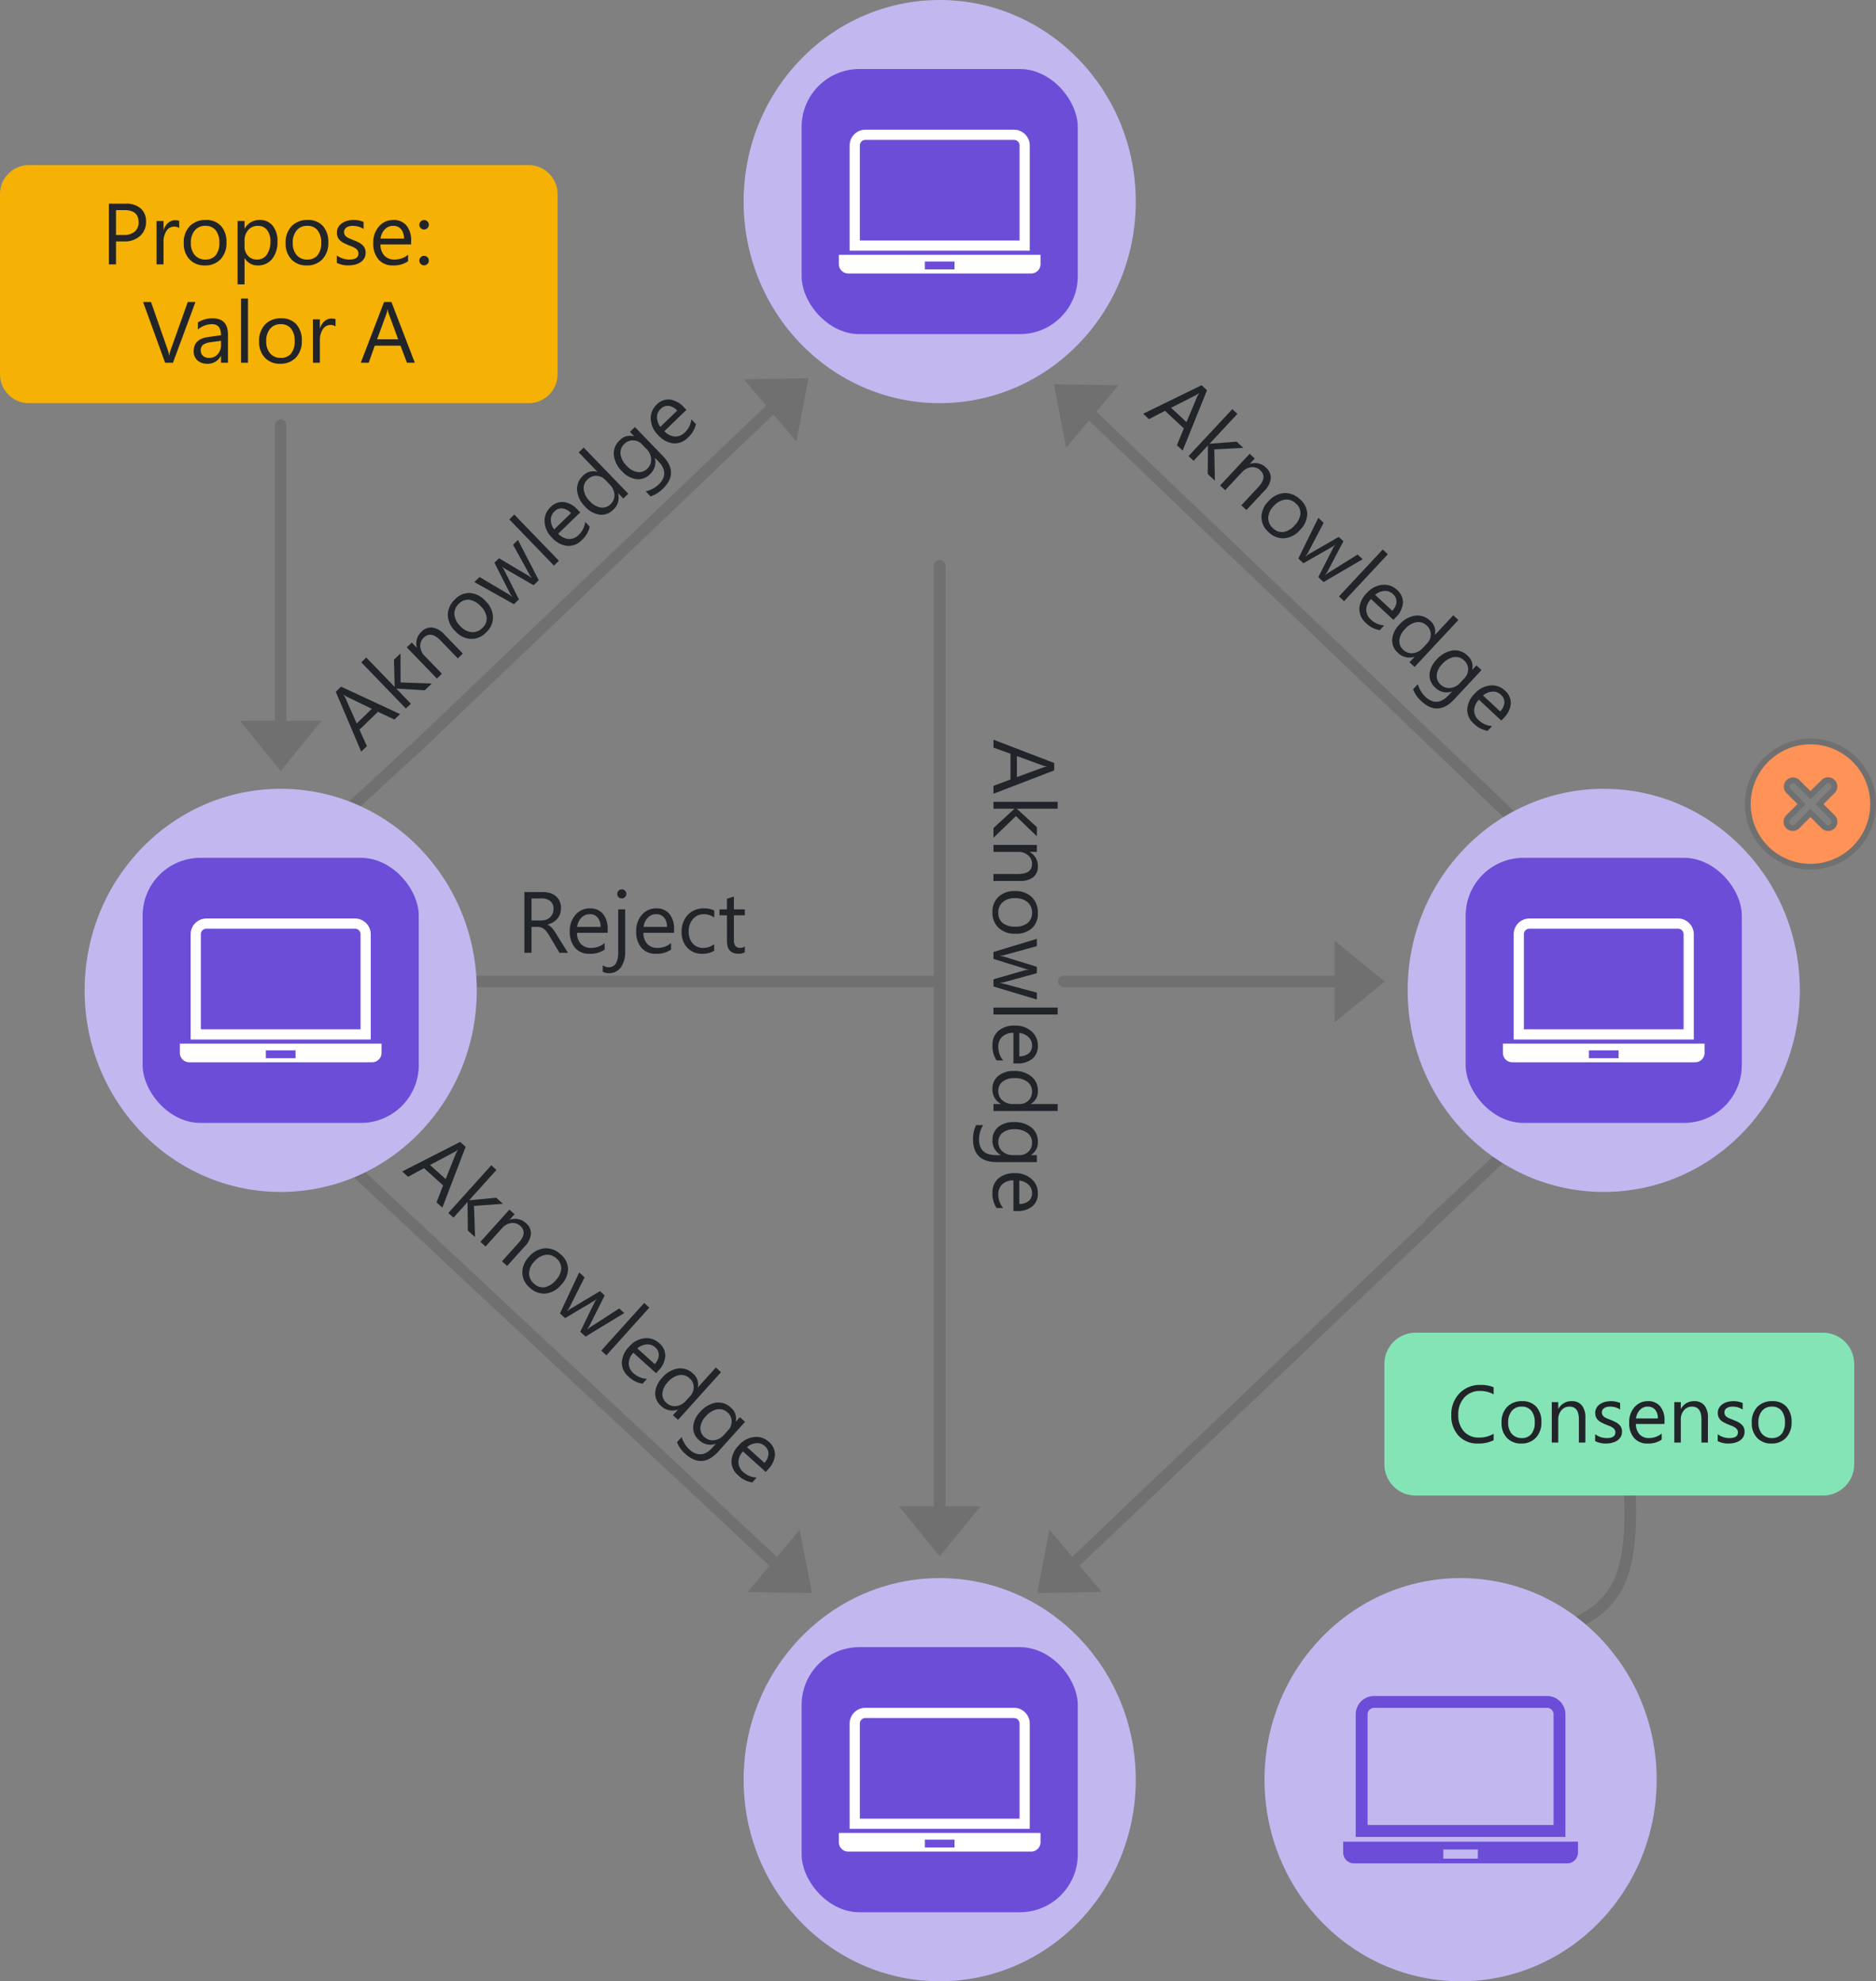 <svg xmlns="http://www.w3.org/2000/svg" width="324.344" height="342.554" viewBox="0 0 324.344 342.554">
  <rect x="0" y="0" width="324.344" height="342.554" fill="#808080" stroke="none"/>
  <g id="Grupo_1238884" data-name="Grupo 1238884" transform="translate(-638 -2023)">
    <path id="Trazado_1240157" data-name="Trazado 1240157" d="M33.9,0C52.619,0,67.8,15.6,67.8,34.853S52.619,69.705,33.9,69.705,0,54.1,0,34.853,15.177,0,33.9,0Z" transform="translate(766.566 2295.849)" fill="#c3b7ef"/>
    <g id="Grupo_1236960" data-name="Grupo 1236960" transform="translate(776.592 2307.785)">
      <rect id="Rectángulo_422427" data-name="Rectángulo 422427" width="47.743" height="45.834" rx="10" transform="translate(0 0)" fill="#6c4dd8"/>
      <g id="Layer_x0020_1" transform="translate(6.438 10.488)">
        <g id="_294706288" transform="translate(0 0)">
          <path id="_294706360" d="M5.041,6.223H30.734a2.731,2.731,0,0,1,2.723,2.723v18.2H2.318V8.946A2.731,2.731,0,0,1,5.041,6.223Zm-.96,19.164H31.694V8.946a.967.967,0,0,0-.96-.96H5.041a.967.967,0,0,0-.96.96Z" transform="translate(-0.453 -6.223)" fill="#fff" fill-rule="evenodd"/>
          <path id="_294706768" d="M0,33.117H34.868V34.73a1.617,1.617,0,0,1-1.613,1.613H1.613A1.617,1.617,0,0,1,0,34.73V33.117Zm14.867,2.52H20v-1.36H14.867Z" transform="translate(0 -11.484)" fill="#fff" fill-rule="evenodd"/>
        </g>
      </g>
    </g>
    <path id="Trazado_1240158" data-name="Trazado 1240158" d="M33.9,0C52.619,0,67.8,15.6,67.8,34.853S52.619,69.705,33.9,69.705,0,54.1,0,34.853,15.177,0,33.9,0Z" transform="translate(766.566 2023)" fill="#c3b7ef"/>
    <g id="Grupo_1236961" data-name="Grupo 1236961" transform="translate(776.592 2034.936)">
      <rect id="Rectángulo_422427-2" data-name="Rectángulo 422427" width="47.743" height="45.834" rx="10" transform="translate(0 0)" fill="#6c4dd8"/>
      <g id="Layer_x0020_1-2" data-name="Layer_x0020_1" transform="translate(6.438 10.488)">
        <g id="_294706288-2" data-name="_294706288" transform="translate(0 0)">
          <path id="_294706360-2" data-name="_294706360" d="M5.041,6.223H30.734a2.731,2.731,0,0,1,2.723,2.723v18.2H2.318V8.946A2.731,2.731,0,0,1,5.041,6.223Zm-.96,19.164H31.694V8.946a.967.967,0,0,0-.96-.96H5.041a.967.967,0,0,0-.96.96Z" transform="translate(-0.453 -6.223)" fill="#fff" fill-rule="evenodd"/>
          <path id="_294706768-2" data-name="_294706768" d="M0,33.117H34.868V34.73a1.617,1.617,0,0,1-1.613,1.613H1.613A1.617,1.617,0,0,1,0,34.73V33.117Zm14.867,2.52H20v-1.36H14.867Z" transform="translate(0 -11.484)" fill="#fff" fill-rule="evenodd"/>
        </g>
      </g>
    </g>
    <path id="cancelar" d="M12.831,2A10.831,10.831,0,1,0,23.662,12.831,10.831,10.831,0,0,0,12.831,2Zm3.834,13.127a1.092,1.092,0,0,1,0,1.538,1.129,1.129,0,0,1-.769.314,1.109,1.109,0,0,1-.769-.314l-2.3-2.3-2.3,2.3a1.109,1.109,0,0,1-.769.314A1.129,1.129,0,0,1,9,16.665a1.092,1.092,0,0,1,0-1.538l2.3-2.3L9,10.535A1.088,1.088,0,0,1,10.535,9l2.3,2.3,2.3-2.3a1.088,1.088,0,0,1,1.538,1.538l-2.3,2.3Z" transform="translate(938.182 2149.192)" fill="#ff9256" stroke="#707070" stroke-width="1"/>
    <path id="Trazado_1240159" data-name="Trazado 1240159" d="M5,0H91.4a5,5,0,0,1,5,5V36.157a5,5,0,0,1-5,5H5a5,5,0,0,1-5-5V5A5,5,0,0,1,5,0Z" transform="translate(638 2051.548)" fill="#f5b104"/>
    <path id="Trazado_1240160" data-name="Trazado 1240160" d="M-28.19-3.97V0h-1.23V-10.5h2.886a3.809,3.809,0,0,1,2.611.82A2.929,2.929,0,0,1-23-7.368a3.183,3.183,0,0,1-1.029,2.446,3.932,3.932,0,0,1-2.78.952Zm0-5.42v4.307H-26.9a2.882,2.882,0,0,0,1.945-.582,2.061,2.061,0,0,0,.67-1.644q0-2.08-2.461-2.08Zm10.922,3.105a1.469,1.469,0,0,0-.908-.242,1.533,1.533,0,0,0-1.285.725,3.352,3.352,0,0,0-.516,1.978V0h-1.2V-7.5h1.2v1.545h.029a2.619,2.619,0,0,1,.784-1.234,1.787,1.787,0,0,1,1.179-.443,1.961,1.961,0,0,1,.718.1Zm4.44,6.46A3.479,3.479,0,0,1-15.483-.875a3.893,3.893,0,0,1-.992-2.787,4.056,4.056,0,0,1,1.033-2.952,3.713,3.713,0,0,1,2.791-1.062,3.364,3.364,0,0,1,2.618,1.033,4.1,4.1,0,0,1,.941,2.864A4.029,4.029,0,0,1-10.107-.9,3.554,3.554,0,0,1-12.828.176Zm.088-6.841a2.285,2.285,0,0,0-1.831.787,3.234,3.234,0,0,0-.674,2.172,3.058,3.058,0,0,0,.681,2.1,2.315,2.315,0,0,0,1.824.769,2.2,2.2,0,0,0,1.791-.754,3.274,3.274,0,0,0,.626-2.146A3.33,3.33,0,0,0-10.949-5.9,2.186,2.186,0,0,0-12.74-6.665Zm6.8,5.581h-.029V3.45h-1.2V-7.5h1.2v1.318h.029A2.84,2.84,0,0,1-3.349-7.676,2.747,2.747,0,0,1-1.085-6.669a4.171,4.171,0,0,1,.813,2.7A4.649,4.649,0,0,1-1.188-.956,3.048,3.048,0,0,1-3.693.176,2.509,2.509,0,0,1-5.941-1.084Zm-.029-3.025v1.047a2.23,2.23,0,0,0,.6,1.578,2.006,2.006,0,0,0,1.534.648,2.011,2.011,0,0,0,1.71-.835A3.831,3.831,0,0,0-1.5-3.992a3.024,3.024,0,0,0-.579-1.963,1.915,1.915,0,0,0-1.567-.71,2.128,2.128,0,0,0-1.685.729A2.676,2.676,0,0,0-5.971-4.109ZM4.783.176A3.479,3.479,0,0,1,2.128-.875a3.893,3.893,0,0,1-.992-2.787A4.056,4.056,0,0,1,2.168-6.614,3.713,3.713,0,0,1,4.958-7.676,3.364,3.364,0,0,1,7.577-6.643a4.1,4.1,0,0,1,.941,2.864A4.029,4.029,0,0,1,7.5-.9,3.554,3.554,0,0,1,4.783.176Zm.088-6.841a2.285,2.285,0,0,0-1.831.787,3.234,3.234,0,0,0-.674,2.172,3.058,3.058,0,0,0,.681,2.1,2.315,2.315,0,0,0,1.824.769,2.2,2.2,0,0,0,1.791-.754,3.274,3.274,0,0,0,.626-2.146A3.33,3.33,0,0,0,6.661-5.9,2.186,2.186,0,0,0,4.871-6.665ZM9.984-.271V-1.56a3.555,3.555,0,0,0,2.161.725q1.582,0,1.582-1.055a.915.915,0,0,0-.135-.509,1.35,1.35,0,0,0-.366-.37,2.819,2.819,0,0,0-.542-.289q-.311-.128-.67-.267a8.631,8.631,0,0,1-.875-.4,2.644,2.644,0,0,1-.63-.454,1.69,1.69,0,0,1-.381-.575A2.034,2.034,0,0,1,10-5.508a1.792,1.792,0,0,1,.242-.934,2.143,2.143,0,0,1,.645-.681,3.006,3.006,0,0,1,.919-.414,4.077,4.077,0,0,1,1.066-.139,4.3,4.3,0,0,1,1.743.337v1.216a3.4,3.4,0,0,0-1.9-.542,2.226,2.226,0,0,0-.608.077,1.488,1.488,0,0,0-.465.216,1,1,0,0,0-.3.333.878.878,0,0,0-.106.428,1.028,1.028,0,0,0,.106.491,1.08,1.08,0,0,0,.311.352,2.379,2.379,0,0,0,.5.278q.293.125.667.271a9.276,9.276,0,0,1,.894.392,3.065,3.065,0,0,1,.674.454,1.774,1.774,0,0,1,.428.582,1.878,1.878,0,0,1,.15.784,1.848,1.848,0,0,1-.245.967,2.1,2.1,0,0,1-.656.681,3,3,0,0,1-.945.4,4.665,4.665,0,0,1-1.121.132A4.255,4.255,0,0,1,9.984-.271ZM22.833-3.45h-5.3a2.805,2.805,0,0,0,.674,1.934,2.323,2.323,0,0,0,1.772.681,3.685,3.685,0,0,0,2.329-.835V-.542A4.353,4.353,0,0,1,19.7.176,3.17,3.17,0,0,1,17.2-.846a4.182,4.182,0,0,1-.908-2.875,4.1,4.1,0,0,1,.992-2.853,3.182,3.182,0,0,1,2.465-1.1,2.82,2.82,0,0,1,2.278.952,3.97,3.97,0,0,1,.806,2.644ZM21.6-4.468a2.444,2.444,0,0,0-.5-1.619,1.709,1.709,0,0,0-1.373-.579,1.94,1.94,0,0,0-1.443.608,2.759,2.759,0,0,0-.732,1.589Zm3.466-1.567a.777.777,0,0,1-.575-.242.8.8,0,0,1-.238-.579.771.771,0,0,1,.238-.571.79.79,0,0,1,.575-.234.811.811,0,0,1,.586.234.766.766,0,0,1,.242.571.789.789,0,0,1-.242.579A.8.8,0,0,1,25.068-6.035Zm0,6.2a.777.777,0,0,1-.575-.242.8.8,0,0,1-.238-.579.808.808,0,0,1,.238-.582.772.772,0,0,1,.575-.245.792.792,0,0,1,.586.245.8.8,0,0,1,.242.582.789.789,0,0,1-.242.579A.8.8,0,0,1,25.068.161ZM-14.455,6.5-18.344,17H-19.7L-23.508,6.5h1.37l2.908,8.328a4.945,4.945,0,0,1,.212.93h.029a4.562,4.562,0,0,1,.242-.945L-15.781,6.5ZM-8.836,17h-1.2V15.828h-.029a2.515,2.515,0,0,1-2.307,1.348,2.466,2.466,0,0,1-1.754-.593,2.055,2.055,0,0,1-.634-1.575q0-2.1,2.476-2.446l2.249-.315q0-1.912-1.545-1.912a3.692,3.692,0,0,0-2.446.923v-1.23a4.648,4.648,0,0,1,2.549-.7q2.644,0,2.644,2.8Zm-1.2-3.794-1.809.249a2.937,2.937,0,0,0-1.26.414,1.193,1.193,0,0,0-.425,1.051,1.145,1.145,0,0,0,.392.9,1.514,1.514,0,0,0,1.044.348,1.928,1.928,0,0,0,1.476-.626,2.237,2.237,0,0,0,.582-1.586ZM-5.37,17h-1.2V5.9h1.2ZM.2,17.176a3.479,3.479,0,0,1-2.655-1.051,3.893,3.893,0,0,1-.992-2.787,4.056,4.056,0,0,1,1.033-2.952A3.713,3.713,0,0,1,.374,9.324a3.364,3.364,0,0,1,2.618,1.033,4.1,4.1,0,0,1,.941,2.864A4.029,4.029,0,0,1,2.919,16.1,3.554,3.554,0,0,1,.2,17.176Zm.088-6.841a2.285,2.285,0,0,0-1.831.787,3.234,3.234,0,0,0-.674,2.172,3.058,3.058,0,0,0,.681,2.1,2.315,2.315,0,0,0,1.824.769,2.2,2.2,0,0,0,1.791-.754A3.274,3.274,0,0,0,2.7,13.265,3.33,3.33,0,0,0,2.076,11.1,2.186,2.186,0,0,0,.286,10.335Zm9.479.381a1.469,1.469,0,0,0-.908-.242,1.533,1.533,0,0,0-1.285.725,3.352,3.352,0,0,0-.516,1.978V17h-1.2V9.5h1.2v1.545h.029a2.619,2.619,0,0,1,.784-1.234,1.787,1.787,0,0,1,1.179-.443,1.961,1.961,0,0,1,.718.1ZM23.471,17H22.109L21,14.056H16.543L15.5,17h-1.37L18.154,6.5h1.274Zm-2.878-4.05L18.945,8.475a4.285,4.285,0,0,1-.161-.7h-.029a3.923,3.923,0,0,1-.168.7L16.953,12.95Z" transform="translate(686.246 2068.714)" fill="#212429"/>
    <g id="Grupo_1226535" data-name="Grupo 1226535" transform="translate(697.779 2163.436) rotate(-65)">
      <path id="Trazado_1231820" data-name="Trazado 1231820" d="M0,0,16.36,6.729,95.787,37.76" fill="none" stroke="#707070" stroke-linecap="round" stroke-width="2"/>
      <path id="Polígono_1" data-name="Polígono 1" d="M7.04,0l7.04,8.665H0Z" transform="translate(104.796 34.423) rotate(115)" fill="#707070"/>
    </g>
    <g id="Grupo_1236964" data-name="Grupo 1236964" transform="translate(857.614 2184.728) rotate(-115)">
      <path id="Trazado_1231820-2" data-name="Trazado 1231820" d="M0,37.422,96.139,0" transform="translate(0 9.423)" fill="none" stroke="#707070" stroke-linecap="round" stroke-width="2"/>
      <path id="Polígono_1-2" data-name="Polígono 1" d="M7.04,0l7.04,8.665H0Z" transform="translate(99.198 0) rotate(65)" fill="#707070"/>
    </g>
    <g id="Grupo_1236965" data-name="Grupo 1236965" transform="translate(899.018 2221.602) rotate(115)">
      <path id="Trazado_1231820-3" data-name="Trazado 1231820" d="M17.43,7,0,0,98.118,38.524" transform="translate(0 0)" fill="none" stroke="#707070" stroke-linecap="round" stroke-width="2"/>
      <path id="Polígono_1-3" data-name="Polígono 1" d="M7.04,0l7.04,8.665H0Z" transform="translate(107.127 35.187) rotate(115)" fill="#707070"/>
    </g>
    <g id="Grupo_1236966" data-name="Grupo 1236966" transform="translate(741.79 2204.881) rotate(65)">
      <path id="Trazado_1231820-4" data-name="Trazado 1231820" d="M0,37.938,94.224,0" transform="translate(0 9.423)" fill="none" stroke="#707070" stroke-linecap="round" stroke-width="2"/>
      <path id="Polígono_1-4" data-name="Polígono 1" d="M7.04,0l7.04,8.665H0Z" transform="translate(97.282 0) rotate(65)" fill="#707070"/>
    </g>
    <g id="Grupo_1236967" data-name="Grupo 1236967" transform="translate(821.925 2185.667)">
      <path id="Polígono_1-5" data-name="Polígono 1" d="M7.04,0l7.04,8.665H0Z" transform="translate(55.492) rotate(90)" fill="#707070"/>
      <path id="Trazado_1231821" data-name="Trazado 1231821" d="M986.262,8125.759H939.434" transform="translate(-939.434 -8118.719)" fill="none" stroke="#707070" stroke-linecap="round" stroke-width="2"/>
    </g>
    <g id="Grupo_1236968" data-name="Grupo 1236968" transform="translate(807.504 2120.812) rotate(90)">
      <path id="Polígono_1-6" data-name="Polígono 1" d="M7.04,0l7.04,8.665H0Z" transform="translate(171.29 0) rotate(90)" fill="#707070"/>
      <path id="Trazado_1231821-2" data-name="Trazado 1231821" d="M162.625,0H0" transform="translate(0 7.04)" fill="none" stroke="#707070" stroke-linecap="round" stroke-width="2"/>
    </g>
    <g id="Grupo_1236970" data-name="Grupo 1236970" transform="translate(693.569 2096.496) rotate(90)">
      <path id="Polígono_1-7" data-name="Polígono 1" d="M7.04,0l7.04,8.665H0Z" transform="translate(59.807 0) rotate(90)" fill="#707070"/>
      <path id="Trazado_1231821-3" data-name="Trazado 1231821" d="M51.142,0H0" transform="translate(0 7.04)" fill="none" stroke="#707070" stroke-linecap="round" stroke-width="2"/>
    </g>
    <path id="Trazado_1236799" data-name="Trazado 1236799" d="M4005.718,2196.359s1.422,11.714-1.607,18.3-10.509,8.036-10.509,8.036" transform="translate(-3086.183 81.944)" fill="none" stroke="#707070" stroke-linecap="round" stroke-width="2"/>
    <path id="Trazado_1240161" data-name="Trazado 1240161" d="M8.906,0H7.441L5.684-2.944a6.413,6.413,0,0,0-.469-.7,2.672,2.672,0,0,0-.465-.472,1.611,1.611,0,0,0-.513-.267,2.108,2.108,0,0,0-.619-.084H2.607V0H1.377V-10.5H4.512a4.467,4.467,0,0,1,1.271.172,2.843,2.843,0,0,1,1.011.524,2.434,2.434,0,0,1,.67.875,2.9,2.9,0,0,1,.242,1.227A2.954,2.954,0,0,1,7.54-6.7a2.63,2.63,0,0,1-.469.817,2.841,2.841,0,0,1-.732.612,3.739,3.739,0,0,1-.963.392v.029a2.215,2.215,0,0,1,.458.267,2.519,2.519,0,0,1,.37.355,4.705,4.705,0,0,1,.348.465q.172.26.385.6Zm-6.3-9.39v3.809h1.67a2.533,2.533,0,0,0,.853-.139,1.975,1.975,0,0,0,.677-.4,1.81,1.81,0,0,0,.447-.637A2.133,2.133,0,0,0,6.416-7.6,1.646,1.646,0,0,0,5.87-8.917,2.344,2.344,0,0,0,4.292-9.39Zm13.17,5.94h-5.3a2.805,2.805,0,0,0,.674,1.934,2.323,2.323,0,0,0,1.772.681,3.685,3.685,0,0,0,2.329-.835V-.542a4.353,4.353,0,0,1-2.615.718,3.17,3.17,0,0,1-2.5-1.022,4.182,4.182,0,0,1-.908-2.875,4.1,4.1,0,0,1,.992-2.853,3.182,3.182,0,0,1,2.465-1.1,2.82,2.82,0,0,1,2.278.952,3.97,3.97,0,0,1,.806,2.644Zm-1.23-1.018a2.444,2.444,0,0,0-.5-1.619,1.709,1.709,0,0,0-1.373-.579,1.94,1.94,0,0,0-1.443.608A2.759,2.759,0,0,0,10.5-4.468ZM18.8-.315a4.7,4.7,0,0,1-.743,2.845,2.492,2.492,0,0,1-2.128,1,2.258,2.258,0,0,1-1-.234V2.175a1.988,1.988,0,0,0,1.025.33Q17.6,2.5,17.6-.117V-7.5h1.2ZM18.211-9.4a.761.761,0,0,1-.549-.22.742.742,0,0,1-.227-.557.754.754,0,0,1,.227-.56.755.755,0,0,1,.549-.223.776.776,0,0,1,.56.223.747.747,0,0,1,.231.56.742.742,0,0,1-.231.549A.769.769,0,0,1,18.211-9.4ZM27.258-3.45h-5.3a2.805,2.805,0,0,0,.674,1.934,2.323,2.323,0,0,0,1.772.681,3.685,3.685,0,0,0,2.329-.835V-.542a4.353,4.353,0,0,1-2.615.718,3.17,3.17,0,0,1-2.5-1.022,4.182,4.182,0,0,1-.908-2.875,4.1,4.1,0,0,1,.992-2.853,3.182,3.182,0,0,1,2.465-1.1,2.82,2.82,0,0,1,2.278.952,3.97,3.97,0,0,1,.806,2.644Zm-1.23-1.018a2.444,2.444,0,0,0-.5-1.619,1.709,1.709,0,0,0-1.373-.579,1.94,1.94,0,0,0-1.443.608,2.759,2.759,0,0,0-.732,1.589ZM34.188-.344a3.9,3.9,0,0,1-2.051.52A3.4,3.4,0,0,1,29.548-.868a3.782,3.782,0,0,1-.985-2.706,4.158,4.158,0,0,1,1.062-2.977A3.715,3.715,0,0,1,32.46-7.676,3.945,3.945,0,0,1,34.2-7.31v1.23a3.054,3.054,0,0,0-1.787-.586,2.415,2.415,0,0,0-1.886.824,3.127,3.127,0,0,0-.736,2.164,2.977,2.977,0,0,0,.692,2.08,2.386,2.386,0,0,0,1.857.762,3.01,3.01,0,0,0,1.846-.652Zm5.3.271a2.316,2.316,0,0,1-1.121.234q-1.97,0-1.97-2.2V-6.475H35.105V-7.5h1.289V-9.331l1.2-.388V-7.5h1.89v1.025H37.6v4.226a1.752,1.752,0,0,0,.256,1.077,1.023,1.023,0,0,0,.85.322,1.263,1.263,0,0,0,.784-.249Z" transform="translate(727.285 2187.729)" fill="#212429"/>
    <path id="Trazado_1240162" data-name="Trazado 1240162" d="M9.507,0H8.145L7.031-2.944H2.578L1.531,0H.161L4.189-10.5H5.464ZM6.628-4.05,4.98-8.525a4.285,4.285,0,0,1-.161-.7H4.79a3.923,3.923,0,0,1-.168.7L2.988-4.05ZM17.118,0H15.434L12.123-3.6h-.029V0h-1.2V-11.1h1.2v7.039h.029L15.272-7.5h1.575L13.368-3.882Zm7.458,0h-1.2V-4.277q0-2.388-1.743-2.388a1.891,1.891,0,0,0-1.49.677,2.511,2.511,0,0,0-.59,1.71V0h-1.2V-7.5h1.2v1.245h.029a2.707,2.707,0,0,1,2.461-1.421,2.3,2.3,0,0,1,1.882.795,3.54,3.54,0,0,1,.652,2.3Zm5.4.176A3.479,3.479,0,0,1,27.32-.875a3.893,3.893,0,0,1-.992-2.787A4.056,4.056,0,0,1,27.36-6.614a3.713,3.713,0,0,1,2.791-1.062,3.364,3.364,0,0,1,2.618,1.033,4.1,4.1,0,0,1,.941,2.864A4.029,4.029,0,0,1,32.7-.9,3.554,3.554,0,0,1,29.975.176Zm.088-6.841a2.285,2.285,0,0,0-1.831.787,3.234,3.234,0,0,0-.674,2.172,3.058,3.058,0,0,0,.681,2.1,2.315,2.315,0,0,0,1.824.769,2.2,2.2,0,0,0,1.791-.754,3.274,3.274,0,0,0,.626-2.146A3.33,3.33,0,0,0,31.854-5.9,2.186,2.186,0,0,0,30.063-6.665ZM45.079-7.5,42.831,0H41.586L40.04-5.369a3.5,3.5,0,0,1-.117-.7h-.029a3.284,3.284,0,0,1-.154.681L38.063,0h-1.2L34.591-7.5h1.26L37.4-1.86a3.4,3.4,0,0,1,.1.674h.059a3.152,3.152,0,0,1,.132-.688L39.425-7.5h1.1l1.553,5.654a4.037,4.037,0,0,1,.11.674h.059a3.117,3.117,0,0,1,.125-.674L43.893-7.5ZM47.674,0h-1.2V-11.1h1.2Zm8.461-3.45h-5.3a2.805,2.805,0,0,0,.674,1.934,2.323,2.323,0,0,0,1.772.681,3.685,3.685,0,0,0,2.329-.835V-.542A4.353,4.353,0,0,1,53,.176,3.17,3.17,0,0,1,50.5-.846a4.182,4.182,0,0,1-.908-2.875,4.1,4.1,0,0,1,.992-2.853,3.182,3.182,0,0,1,2.465-1.1,2.82,2.82,0,0,1,2.278.952,3.97,3.97,0,0,1,.806,2.644ZM54.9-4.468a2.444,2.444,0,0,0-.5-1.619,1.709,1.709,0,0,0-1.373-.579,1.94,1.94,0,0,0-1.443.608,2.759,2.759,0,0,0-.732,1.589ZM64.354,0h-1.2V-1.274h-.029A2.773,2.773,0,0,1,60.545.176a2.8,2.8,0,0,1-2.26-1.007,4.131,4.131,0,0,1-.846-2.743,4.5,4.5,0,0,1,.938-2.981,3.092,3.092,0,0,1,2.5-1.121A2.4,2.4,0,0,1,63.123-6.46h.029V-11.1h1.2Zm-1.2-3.391V-4.5a2.146,2.146,0,0,0-.6-1.538,2.014,2.014,0,0,0-1.523-.63,2.074,2.074,0,0,0-1.729.806,3.53,3.53,0,0,0-.63,2.227,3.175,3.175,0,0,0,.6,2.047A1.975,1.975,0,0,0,60.9-.835a2.052,2.052,0,0,0,1.63-.725A2.7,2.7,0,0,0,63.153-3.391ZM73.188-.6q0,4.131-3.955,4.131A5.31,5.31,0,0,1,66.8,3V1.8a4.994,4.994,0,0,0,2.417.7q2.769,0,2.769-2.944v-.82h-.029A2.809,2.809,0,0,1,69.38.176a2.816,2.816,0,0,1-2.252-1,4,4,0,0,1-.853-2.684,4.669,4.669,0,0,1,.919-3.04,3.071,3.071,0,0,1,2.516-1.128A2.445,2.445,0,0,1,71.958-6.46h.029V-7.5h1.2Zm-1.2-2.791V-4.5a2.146,2.146,0,0,0-.6-1.531,1.989,1.989,0,0,0-1.505-.637,2.086,2.086,0,0,0-1.743.809,3.612,3.612,0,0,0-.63,2.267,3.1,3.1,0,0,0,.6,2,1.952,1.952,0,0,0,1.6.751,2.091,2.091,0,0,0,1.644-.718A2.675,2.675,0,0,0,71.987-3.391Zm9.662-.059h-5.3a2.805,2.805,0,0,0,.674,1.934A2.323,2.323,0,0,0,78.8-.835a3.685,3.685,0,0,0,2.329-.835V-.542a4.353,4.353,0,0,1-2.615.718,3.17,3.17,0,0,1-2.5-1.022,4.182,4.182,0,0,1-.908-2.875A4.1,4.1,0,0,1,76.1-6.573a3.182,3.182,0,0,1,2.465-1.1,2.82,2.82,0,0,1,2.278.952,3.97,3.97,0,0,1,.806,2.644Zm-1.23-1.018a2.444,2.444,0,0,0-.5-1.619,1.709,1.709,0,0,0-1.373-.579,1.94,1.94,0,0,0-1.443.608,2.759,2.759,0,0,0-.732,1.589Z" transform="translate(809.762 2150.732) rotate(90)" fill="#212429"/>
    <g id="Grupo_1236972" data-name="Grupo 1236972" transform="translate(718.869 2192.708)">
      <path id="Trazado_1231821-4" data-name="Trazado 1231821" d="M1020.6,8125.759H939.434" transform="translate(-939.434 -8125.759)" fill="none" stroke="#707070" stroke-linecap="round" stroke-width="2"/>
    </g>
    <path id="Trazado_1240163" data-name="Trazado 1240163" d="M33.9,0C52.619,0,67.8,15.6,67.8,34.853S52.619,69.705,33.9,69.705,0,54.1,0,34.853,15.177,0,33.9,0Z" transform="translate(652.631 2159.38)" fill="#c3b7ef"/>
    <g id="Grupo_1226508" data-name="Grupo 1226508" transform="translate(662.657 2171.315)">
      <rect id="Rectángulo_422427-3" data-name="Rectángulo 422427" width="47.743" height="45.834" rx="10" transform="translate(0 0)" fill="#6c4dd8"/>
      <g id="Layer_x0020_1-3" data-name="Layer_x0020_1" transform="translate(6.438 10.488)">
        <g id="_294706288-3" data-name="_294706288" transform="translate(0 0)">
          <path id="_294706360-3" data-name="_294706360" d="M5.041,6.223H30.734a2.731,2.731,0,0,1,2.723,2.723v18.2H2.318V8.946A2.731,2.731,0,0,1,5.041,6.223Zm-.96,19.164H31.694V8.946a.967.967,0,0,0-.96-.96H5.041a.967.967,0,0,0-.96.96Z" transform="translate(-0.453 -6.223)" fill="#fff" fill-rule="evenodd"/>
          <path id="_294706768-3" data-name="_294706768" d="M0,33.117H34.868V34.73a1.617,1.617,0,0,1-1.613,1.613H1.613A1.617,1.617,0,0,1,0,34.73V33.117Zm14.867,2.52H20v-1.36H14.867Z" transform="translate(0 -11.484)" fill="#fff" fill-rule="evenodd"/>
        </g>
      </g>
    </g>
    <path id="Trazado_1240164" data-name="Trazado 1240164" d="M33.9,0C52.619,0,67.8,15.6,67.8,34.853S52.619,69.705,33.9,69.705,0,54.1,0,34.853,15.177,0,33.9,0Z" transform="translate(881.374 2159.38)" fill="#c3b7ef"/>
    <g id="Grupo_1236962" data-name="Grupo 1236962" transform="translate(891.4 2171.315)">
      <rect id="Rectángulo_422427-4" data-name="Rectángulo 422427" width="47.743" height="45.834" rx="10" transform="translate(0 0)" fill="#6c4dd8"/>
      <g id="Layer_x0020_1-4" data-name="Layer_x0020_1" transform="translate(6.438 10.488)">
        <g id="_294706288-4" data-name="_294706288" transform="translate(0 0)">
          <path id="_294706360-4" data-name="_294706360" d="M5.041,6.223H30.734a2.731,2.731,0,0,1,2.723,2.723v18.2H2.318V8.946A2.731,2.731,0,0,1,5.041,6.223Zm-.96,19.164H31.694V8.946a.967.967,0,0,0-.96-.96H5.041a.967.967,0,0,0-.96.96Z" transform="translate(-0.453 -6.223)" fill="#fff" fill-rule="evenodd"/>
          <path id="_294706768-4" data-name="_294706768" d="M0,33.117H34.868V34.73a1.617,1.617,0,0,1-1.613,1.613H1.613A1.617,1.617,0,0,1,0,34.73V33.117Zm14.867,2.52H20v-1.36H14.867Z" transform="translate(0 -11.484)" fill="#fff" fill-rule="evenodd"/>
        </g>
      </g>
    </g>
    <path id="Trazado_1240165" data-name="Trazado 1240165" d="M9.507,0H8.145L7.031-2.944H2.578L1.531,0H.161L4.189-10.5H5.464ZM6.628-4.05,4.98-8.525a4.285,4.285,0,0,1-.161-.7H4.79a3.923,3.923,0,0,1-.168.7L2.988-4.05ZM17.118,0H15.434L12.123-3.6h-.029V0h-1.2V-11.1h1.2v7.039h.029L15.272-7.5h1.575L13.368-3.882Zm7.458,0h-1.2V-4.277q0-2.388-1.743-2.388a1.891,1.891,0,0,0-1.49.677,2.511,2.511,0,0,0-.59,1.71V0h-1.2V-7.5h1.2v1.245h.029a2.707,2.707,0,0,1,2.461-1.421,2.3,2.3,0,0,1,1.882.795,3.54,3.54,0,0,1,.652,2.3Zm5.4.176A3.479,3.479,0,0,1,27.32-.875a3.893,3.893,0,0,1-.992-2.787A4.056,4.056,0,0,1,27.36-6.614a3.713,3.713,0,0,1,2.791-1.062,3.364,3.364,0,0,1,2.618,1.033,4.1,4.1,0,0,1,.941,2.864A4.029,4.029,0,0,1,32.7-.9,3.554,3.554,0,0,1,29.975.176Zm.088-6.841a2.285,2.285,0,0,0-1.831.787,3.234,3.234,0,0,0-.674,2.172,3.058,3.058,0,0,0,.681,2.1,2.315,2.315,0,0,0,1.824.769,2.2,2.2,0,0,0,1.791-.754,3.274,3.274,0,0,0,.626-2.146A3.33,3.33,0,0,0,31.854-5.9,2.186,2.186,0,0,0,30.063-6.665ZM45.079-7.5,42.831,0H41.586L40.04-5.369a3.5,3.5,0,0,1-.117-.7h-.029a3.284,3.284,0,0,1-.154.681L38.063,0h-1.2L34.591-7.5h1.26L37.4-1.86a3.4,3.4,0,0,1,.1.674h.059a3.152,3.152,0,0,1,.132-.688L39.425-7.5h1.1l1.553,5.654a4.037,4.037,0,0,1,.11.674h.059a3.117,3.117,0,0,1,.125-.674L43.893-7.5ZM47.674,0h-1.2V-11.1h1.2Zm8.461-3.45h-5.3a2.805,2.805,0,0,0,.674,1.934,2.323,2.323,0,0,0,1.772.681,3.685,3.685,0,0,0,2.329-.835V-.542A4.353,4.353,0,0,1,53,.176,3.17,3.17,0,0,1,50.5-.846a4.182,4.182,0,0,1-.908-2.875,4.1,4.1,0,0,1,.992-2.853,3.182,3.182,0,0,1,2.465-1.1,2.82,2.82,0,0,1,2.278.952,3.97,3.97,0,0,1,.806,2.644ZM54.9-4.468a2.444,2.444,0,0,0-.5-1.619,1.709,1.709,0,0,0-1.373-.579,1.94,1.94,0,0,0-1.443.608,2.759,2.759,0,0,0-.732,1.589ZM64.354,0h-1.2V-1.274h-.029A2.773,2.773,0,0,1,60.545.176a2.8,2.8,0,0,1-2.26-1.007,4.131,4.131,0,0,1-.846-2.743,4.5,4.5,0,0,1,.938-2.981,3.092,3.092,0,0,1,2.5-1.121A2.4,2.4,0,0,1,63.123-6.46h.029V-11.1h1.2Zm-1.2-3.391V-4.5a2.146,2.146,0,0,0-.6-1.538,2.014,2.014,0,0,0-1.523-.63,2.074,2.074,0,0,0-1.729.806,3.53,3.53,0,0,0-.63,2.227,3.175,3.175,0,0,0,.6,2.047A1.975,1.975,0,0,0,60.9-.835a2.052,2.052,0,0,0,1.63-.725A2.7,2.7,0,0,0,63.153-3.391ZM73.188-.6q0,4.131-3.955,4.131A5.31,5.31,0,0,1,66.8,3V1.8a4.994,4.994,0,0,0,2.417.7q2.769,0,2.769-2.944v-.82h-.029A2.809,2.809,0,0,1,69.38.176a2.816,2.816,0,0,1-2.252-1,4,4,0,0,1-.853-2.684,4.669,4.669,0,0,1,.919-3.04,3.071,3.071,0,0,1,2.516-1.128A2.445,2.445,0,0,1,71.958-6.46h.029V-7.5h1.2Zm-1.2-2.791V-4.5a2.146,2.146,0,0,0-.6-1.531,1.989,1.989,0,0,0-1.505-.637,2.086,2.086,0,0,0-1.743.809,3.612,3.612,0,0,0-.63,2.267,3.1,3.1,0,0,0,.6,2,1.952,1.952,0,0,0,1.6.751,2.091,2.091,0,0,0,1.644-.718A2.675,2.675,0,0,0,71.987-3.391Zm9.662-.059h-5.3a2.805,2.805,0,0,0,.674,1.934A2.323,2.323,0,0,0,78.8-.835a3.685,3.685,0,0,0,2.329-.835V-.542a4.353,4.353,0,0,1-2.615.718,3.17,3.17,0,0,1-2.5-1.022,4.182,4.182,0,0,1-.908-2.875A4.1,4.1,0,0,1,76.1-6.573a3.182,3.182,0,0,1,2.465-1.1,2.82,2.82,0,0,1,2.278.952,3.97,3.97,0,0,1,.806,2.644Zm-1.23-1.018a2.444,2.444,0,0,0-.5-1.619,1.709,1.709,0,0,0-1.373-.579,1.94,1.94,0,0,0-1.443.608,2.759,2.759,0,0,0-.732,1.589Z" transform="translate(700.335 2153.069) rotate(-44)" fill="#212429"/>
    <path id="Trazado_1240166" data-name="Trazado 1240166" d="M9.507,0H8.145L7.031-2.944H2.578L1.531,0H.161L4.189-10.5H5.464ZM6.628-4.05,4.98-8.525a4.285,4.285,0,0,1-.161-.7H4.79a3.923,3.923,0,0,1-.168.7L2.988-4.05ZM17.118,0H15.434L12.123-3.6h-.029V0h-1.2V-11.1h1.2v7.039h.029L15.272-7.5h1.575L13.368-3.882Zm7.458,0h-1.2V-4.277q0-2.388-1.743-2.388a1.891,1.891,0,0,0-1.49.677,2.511,2.511,0,0,0-.59,1.71V0h-1.2V-7.5h1.2v1.245h.029a2.707,2.707,0,0,1,2.461-1.421,2.3,2.3,0,0,1,1.882.795,3.54,3.54,0,0,1,.652,2.3Zm5.4.176A3.479,3.479,0,0,1,27.32-.875a3.893,3.893,0,0,1-.992-2.787A4.056,4.056,0,0,1,27.36-6.614a3.713,3.713,0,0,1,2.791-1.062,3.364,3.364,0,0,1,2.618,1.033,4.1,4.1,0,0,1,.941,2.864A4.029,4.029,0,0,1,32.7-.9,3.554,3.554,0,0,1,29.975.176Zm.088-6.841a2.285,2.285,0,0,0-1.831.787,3.234,3.234,0,0,0-.674,2.172,3.058,3.058,0,0,0,.681,2.1,2.315,2.315,0,0,0,1.824.769,2.2,2.2,0,0,0,1.791-.754,3.274,3.274,0,0,0,.626-2.146A3.33,3.33,0,0,0,31.854-5.9,2.186,2.186,0,0,0,30.063-6.665ZM45.079-7.5,42.831,0H41.586L40.04-5.369a3.5,3.5,0,0,1-.117-.7h-.029a3.284,3.284,0,0,1-.154.681L38.063,0h-1.2L34.591-7.5h1.26L37.4-1.86a3.4,3.4,0,0,1,.1.674h.059a3.152,3.152,0,0,1,.132-.688L39.425-7.5h1.1l1.553,5.654a4.037,4.037,0,0,1,.11.674h.059a3.117,3.117,0,0,1,.125-.674L43.893-7.5ZM47.674,0h-1.2V-11.1h1.2Zm8.461-3.45h-5.3a2.805,2.805,0,0,0,.674,1.934,2.323,2.323,0,0,0,1.772.681,3.685,3.685,0,0,0,2.329-.835V-.542A4.353,4.353,0,0,1,53,.176,3.17,3.17,0,0,1,50.5-.846a4.182,4.182,0,0,1-.908-2.875,4.1,4.1,0,0,1,.992-2.853,3.182,3.182,0,0,1,2.465-1.1,2.82,2.82,0,0,1,2.278.952,3.97,3.97,0,0,1,.806,2.644ZM54.9-4.468a2.444,2.444,0,0,0-.5-1.619,1.709,1.709,0,0,0-1.373-.579,1.94,1.94,0,0,0-1.443.608,2.759,2.759,0,0,0-.732,1.589ZM64.354,0h-1.2V-1.274h-.029A2.773,2.773,0,0,1,60.545.176a2.8,2.8,0,0,1-2.26-1.007,4.131,4.131,0,0,1-.846-2.743,4.5,4.5,0,0,1,.938-2.981,3.092,3.092,0,0,1,2.5-1.121A2.4,2.4,0,0,1,63.123-6.46h.029V-11.1h1.2Zm-1.2-3.391V-4.5a2.146,2.146,0,0,0-.6-1.538,2.014,2.014,0,0,0-1.523-.63,2.074,2.074,0,0,0-1.729.806,3.53,3.53,0,0,0-.63,2.227,3.175,3.175,0,0,0,.6,2.047A1.975,1.975,0,0,0,60.9-.835a2.052,2.052,0,0,0,1.63-.725A2.7,2.7,0,0,0,63.153-3.391ZM73.188-.6q0,4.131-3.955,4.131A5.31,5.31,0,0,1,66.8,3V1.8a4.994,4.994,0,0,0,2.417.7q2.769,0,2.769-2.944v-.82h-.029A2.809,2.809,0,0,1,69.38.176a2.816,2.816,0,0,1-2.252-1,4,4,0,0,1-.853-2.684,4.669,4.669,0,0,1,.919-3.04,3.071,3.071,0,0,1,2.516-1.128A2.445,2.445,0,0,1,71.958-6.46h.029V-7.5h1.2Zm-1.2-2.791V-4.5a2.146,2.146,0,0,0-.6-1.531,1.989,1.989,0,0,0-1.505-.637,2.086,2.086,0,0,0-1.743.809,3.612,3.612,0,0,0-.63,2.267,3.1,3.1,0,0,0,.6,2,1.952,1.952,0,0,0,1.6.751,2.091,2.091,0,0,0,1.644-.718A2.675,2.675,0,0,0,71.987-3.391Zm9.662-.059h-5.3a2.805,2.805,0,0,0,.674,1.934A2.323,2.323,0,0,0,78.8-.835a3.685,3.685,0,0,0,2.329-.835V-.542a4.353,4.353,0,0,1-2.615.718,3.17,3.17,0,0,1-2.5-1.022,4.182,4.182,0,0,1-.908-2.875A4.1,4.1,0,0,1,76.1-6.573a3.182,3.182,0,0,1,2.465-1.1,2.82,2.82,0,0,1,2.278.952,3.97,3.97,0,0,1,.806,2.644Zm-1.23-1.018a2.444,2.444,0,0,0-.5-1.619,1.709,1.709,0,0,0-1.373-.579,1.94,1.94,0,0,0-1.443.608,2.759,2.759,0,0,0-.732,1.589Z" transform="matrix(0.731, 0.682, -0.682, 0.731, 835.525, 2094.424)" fill="#212429"/>
    <path id="Trazado_1240167" data-name="Trazado 1240167" d="M9.507,0H8.145L7.031-2.944H2.578L1.531,0H.161L4.189-10.5H5.464ZM6.628-4.05,4.98-8.525a4.285,4.285,0,0,1-.161-.7H4.79a3.923,3.923,0,0,1-.168.7L2.988-4.05ZM17.118,0H15.434L12.123-3.6h-.029V0h-1.2V-11.1h1.2v7.039h.029L15.272-7.5h1.575L13.368-3.882Zm7.458,0h-1.2V-4.277q0-2.388-1.743-2.388a1.891,1.891,0,0,0-1.49.677,2.511,2.511,0,0,0-.59,1.71V0h-1.2V-7.5h1.2v1.245h.029a2.707,2.707,0,0,1,2.461-1.421,2.3,2.3,0,0,1,1.882.795,3.54,3.54,0,0,1,.652,2.3Zm5.4.176A3.479,3.479,0,0,1,27.32-.875a3.893,3.893,0,0,1-.992-2.787A4.056,4.056,0,0,1,27.36-6.614a3.713,3.713,0,0,1,2.791-1.062,3.364,3.364,0,0,1,2.618,1.033,4.1,4.1,0,0,1,.941,2.864A4.029,4.029,0,0,1,32.7-.9,3.554,3.554,0,0,1,29.975.176Zm.088-6.841a2.285,2.285,0,0,0-1.831.787,3.234,3.234,0,0,0-.674,2.172,3.058,3.058,0,0,0,.681,2.1,2.315,2.315,0,0,0,1.824.769,2.2,2.2,0,0,0,1.791-.754,3.274,3.274,0,0,0,.626-2.146A3.33,3.33,0,0,0,31.854-5.9,2.186,2.186,0,0,0,30.063-6.665ZM45.079-7.5,42.831,0H41.586L40.04-5.369a3.5,3.5,0,0,1-.117-.7h-.029a3.284,3.284,0,0,1-.154.681L38.063,0h-1.2L34.591-7.5h1.26L37.4-1.86a3.4,3.4,0,0,1,.1.674h.059a3.152,3.152,0,0,1,.132-.688L39.425-7.5h1.1l1.553,5.654a4.037,4.037,0,0,1,.11.674h.059a3.117,3.117,0,0,1,.125-.674L43.893-7.5ZM47.674,0h-1.2V-11.1h1.2Zm8.461-3.45h-5.3a2.805,2.805,0,0,0,.674,1.934,2.323,2.323,0,0,0,1.772.681,3.685,3.685,0,0,0,2.329-.835V-.542A4.353,4.353,0,0,1,53,.176,3.17,3.17,0,0,1,50.5-.846a4.182,4.182,0,0,1-.908-2.875,4.1,4.1,0,0,1,.992-2.853,3.182,3.182,0,0,1,2.465-1.1,2.82,2.82,0,0,1,2.278.952,3.97,3.97,0,0,1,.806,2.644ZM54.9-4.468a2.444,2.444,0,0,0-.5-1.619,1.709,1.709,0,0,0-1.373-.579,1.94,1.94,0,0,0-1.443.608,2.759,2.759,0,0,0-.732,1.589ZM64.354,0h-1.2V-1.274h-.029A2.773,2.773,0,0,1,60.545.176a2.8,2.8,0,0,1-2.26-1.007,4.131,4.131,0,0,1-.846-2.743,4.5,4.5,0,0,1,.938-2.981,3.092,3.092,0,0,1,2.5-1.121A2.4,2.4,0,0,1,63.123-6.46h.029V-11.1h1.2Zm-1.2-3.391V-4.5a2.146,2.146,0,0,0-.6-1.538,2.014,2.014,0,0,0-1.523-.63,2.074,2.074,0,0,0-1.729.806,3.53,3.53,0,0,0-.63,2.227,3.175,3.175,0,0,0,.6,2.047A1.975,1.975,0,0,0,60.9-.835a2.052,2.052,0,0,0,1.63-.725A2.7,2.7,0,0,0,63.153-3.391ZM73.188-.6q0,4.131-3.955,4.131A5.31,5.31,0,0,1,66.8,3V1.8a4.994,4.994,0,0,0,2.417.7q2.769,0,2.769-2.944v-.82h-.029A2.809,2.809,0,0,1,69.38.176a2.816,2.816,0,0,1-2.252-1,4,4,0,0,1-.853-2.684,4.669,4.669,0,0,1,.919-3.04,3.071,3.071,0,0,1,2.516-1.128A2.445,2.445,0,0,1,71.958-6.46h.029V-7.5h1.2Zm-1.2-2.791V-4.5a2.146,2.146,0,0,0-.6-1.531,1.989,1.989,0,0,0-1.505-.637,2.086,2.086,0,0,0-1.743.809,3.612,3.612,0,0,0-.63,2.267,3.1,3.1,0,0,0,.6,2,1.952,1.952,0,0,0,1.6.751,2.091,2.091,0,0,0,1.644-.718A2.675,2.675,0,0,0,71.987-3.391Zm9.662-.059h-5.3a2.805,2.805,0,0,0,.674,1.934A2.323,2.323,0,0,0,78.8-.835a3.685,3.685,0,0,0,2.329-.835V-.542a4.353,4.353,0,0,1-2.615.718,3.17,3.17,0,0,1-2.5-1.022,4.182,4.182,0,0,1-.908-2.875A4.1,4.1,0,0,1,76.1-6.573a3.182,3.182,0,0,1,2.465-1.1,2.82,2.82,0,0,1,2.278.952,3.97,3.97,0,0,1,.806,2.644Zm-1.23-1.018a2.444,2.444,0,0,0-.5-1.619,1.709,1.709,0,0,0-1.373-.579,1.94,1.94,0,0,0-1.443.608,2.759,2.759,0,0,0-.732,1.589Z" transform="matrix(0.743, 0.669, -0.669, 0.743, 707.418, 2225.434)" fill="#212429"/>
    <path id="Trazado_1240168" data-name="Trazado 1240168" d="M33.9,0C52.619,0,67.8,15.6,67.8,34.853S52.619,69.705,33.9,69.705,0,54.1,0,34.853,15.177,0,33.9,0Z" transform="translate(856.623 2295.849)" fill="#c3b7ef"/>
    <g id="Grupo_1236963" data-name="Grupo 1236963" transform="translate(870.222 2316.23)">
      <g id="Layer_x0020_1-5" data-name="Layer_x0020_1" transform="translate(0 0)">
        <g id="_294706288-5" data-name="_294706288" transform="translate(0 0)">
          <path id="_294706360-5" data-name="_294706360" d="M5.488,6.223H35.4a3.18,3.18,0,0,1,3.171,3.171v21.2H2.318V9.393A3.18,3.18,0,0,1,5.488,6.223ZM4.371,28.536H36.522V9.393A1.126,1.126,0,0,0,35.4,8.276H5.488A1.126,1.126,0,0,0,4.371,9.393Z" transform="translate(-0.147 -6.223)" fill="#6c4dd8" fill-rule="evenodd"/>
          <path id="_294706768-5" data-name="_294706768" d="M0,33.117H40.6v1.878a1.883,1.883,0,0,1-1.878,1.878H1.878A1.883,1.883,0,0,1,0,34.995V33.117Zm17.311,2.934h5.977V34.468H17.311Z" transform="translate(0 -7.929)" fill="#6c4dd8" fill-rule="evenodd"/>
        </g>
      </g>
    </g>
    <path id="Trazado_1236800" data-name="Trazado 1236800" d="M5.415,0h70.4a5.415,5.415,0,0,1,5.415,5.415V22.745a5.415,5.415,0,0,1-5.415,5.415H5.415A5.415,5.415,0,0,1,0,22.745V5.415A5.415,5.415,0,0,1,5.415,0Z" transform="translate(877.344 2253.417)" fill="#85e4b6"/>
    <path id="Trazado_1240169" data-name="Trazado 1240169" d="M-22.109-.41a5.749,5.749,0,0,1-2.707.574,4.366,4.366,0,0,1-3.35-1.347,4.969,4.969,0,0,1-1.258-3.534,5.208,5.208,0,0,1,1.415-3.8,4.8,4.8,0,0,1,3.589-1.449,5.754,5.754,0,0,1,2.311.4V-8.34a4.686,4.686,0,0,0-2.324-.588A3.566,3.566,0,0,0-27.171-7.8,4.249,4.249,0,0,0-28.22-4.785a4.043,4.043,0,0,0,.981,2.854A3.338,3.338,0,0,0-24.666-.868a4.828,4.828,0,0,0,2.557-.656Zm4.773.574a3.247,3.247,0,0,1-2.478-.981,3.633,3.633,0,0,1-.926-2.6,3.785,3.785,0,0,1,.964-2.755,3.465,3.465,0,0,1,2.6-.991,3.14,3.14,0,0,1,2.444.964,3.822,3.822,0,0,1,.878,2.673A3.761,3.761,0,0,1-14.8-.844,3.317,3.317,0,0,1-17.336.164Zm.082-6.385a2.132,2.132,0,0,0-1.709.735,3.018,3.018,0,0,0-.629,2.027A2.854,2.854,0,0,0-18.956-1.5a2.161,2.161,0,0,0,1.7.718,2.049,2.049,0,0,0,1.671-.7,3.055,3.055,0,0,0,.584-2,3.108,3.108,0,0,0-.584-2.023A2.04,2.04,0,0,0-17.254-6.221ZM-6.247,0H-7.368V-3.992q0-2.229-1.627-2.229a1.765,1.765,0,0,0-1.391.632,2.344,2.344,0,0,0-.55,1.6V0h-1.121V-7h1.121v1.162h.027a2.526,2.526,0,0,1,2.3-1.326,2.142,2.142,0,0,1,1.757.742,3.3,3.3,0,0,1,.608,2.143Zm1.69-.253v-1.2A3.318,3.318,0,0,0-2.54-.779q1.477,0,1.477-.984a.854.854,0,0,0-.126-.475,1.26,1.26,0,0,0-.342-.345,2.631,2.631,0,0,0-.506-.27q-.291-.12-.625-.25a8.056,8.056,0,0,1-.817-.373A2.468,2.468,0,0,1-4.068-3.9a1.577,1.577,0,0,1-.355-.537,1.9,1.9,0,0,1-.12-.7,1.673,1.673,0,0,1,.226-.872,2,2,0,0,1,.6-.636,2.805,2.805,0,0,1,.858-.386,3.805,3.805,0,0,1,.995-.13A4.016,4.016,0,0,1-.237-6.85v1.135a3.171,3.171,0,0,0-1.777-.506,2.078,2.078,0,0,0-.567.072,1.389,1.389,0,0,0-.434.2.932.932,0,0,0-.28.311.819.819,0,0,0-.1.4.959.959,0,0,0,.1.458,1.008,1.008,0,0,0,.291.328,2.221,2.221,0,0,0,.465.26q.273.116.622.253a8.658,8.658,0,0,1,.834.366,2.86,2.86,0,0,1,.629.424,1.656,1.656,0,0,1,.4.543,1.753,1.753,0,0,1,.14.731,1.725,1.725,0,0,1-.229.9,1.963,1.963,0,0,1-.612.636,2.8,2.8,0,0,1-.882.376A4.354,4.354,0,0,1-2.684.164,3.971,3.971,0,0,1-4.557-.253ZM7.435-3.22H2.492a2.618,2.618,0,0,0,.629,1.8,2.168,2.168,0,0,0,1.654.636,3.439,3.439,0,0,0,2.174-.779V-.506a4.063,4.063,0,0,1-2.44.67A2.959,2.959,0,0,1,2.178-.79,3.9,3.9,0,0,1,1.33-3.473a3.828,3.828,0,0,1,.926-2.663,2.97,2.97,0,0,1,2.3-1.029,2.632,2.632,0,0,1,2.126.889,3.705,3.705,0,0,1,.752,2.468ZM6.286-4.17a2.281,2.281,0,0,0-.468-1.511,1.6,1.6,0,0,0-1.282-.54,1.811,1.811,0,0,0-1.347.567A2.575,2.575,0,0,0,2.506-4.17ZM14.942,0H13.821V-3.992q0-2.229-1.627-2.229a1.765,1.765,0,0,0-1.391.632,2.344,2.344,0,0,0-.55,1.6V0H9.131V-7h1.121v1.162h.027a2.526,2.526,0,0,1,2.3-1.326,2.142,2.142,0,0,1,1.757.742,3.3,3.3,0,0,1,.608,2.143Zm1.69-.253v-1.2a3.318,3.318,0,0,0,2.017.677q1.477,0,1.477-.984A.854.854,0,0,0,20-2.239a1.26,1.26,0,0,0-.342-.345,2.631,2.631,0,0,0-.506-.27q-.291-.12-.625-.25a8.056,8.056,0,0,1-.817-.373,2.468,2.468,0,0,1-.588-.424,1.577,1.577,0,0,1-.355-.537,1.9,1.9,0,0,1-.12-.7,1.673,1.673,0,0,1,.226-.872,2,2,0,0,1,.6-.636,2.805,2.805,0,0,1,.858-.386,3.805,3.805,0,0,1,.995-.13,4.016,4.016,0,0,1,1.627.314v1.135a3.171,3.171,0,0,0-1.777-.506,2.078,2.078,0,0,0-.567.072,1.389,1.389,0,0,0-.434.2.932.932,0,0,0-.28.311.819.819,0,0,0-.1.4.959.959,0,0,0,.1.458,1.008,1.008,0,0,0,.291.328,2.221,2.221,0,0,0,.465.26q.273.116.622.253a8.658,8.658,0,0,1,.834.366,2.86,2.86,0,0,1,.629.424,1.656,1.656,0,0,1,.4.543,1.753,1.753,0,0,1,.14.731,1.725,1.725,0,0,1-.229.9,1.963,1.963,0,0,1-.612.636,2.8,2.8,0,0,1-.882.376A4.354,4.354,0,0,1,18.5.164,3.971,3.971,0,0,1,16.632-.253Zm9.291.417a3.247,3.247,0,0,1-2.478-.981,3.633,3.633,0,0,1-.926-2.6,3.785,3.785,0,0,1,.964-2.755,3.465,3.465,0,0,1,2.6-.991,3.14,3.14,0,0,1,2.444.964,3.822,3.822,0,0,1,.878,2.673,3.761,3.761,0,0,1-.947,2.683A3.317,3.317,0,0,1,25.923.164Zm.082-6.385a2.132,2.132,0,0,0-1.709.735,3.018,3.018,0,0,0-.629,2.027A2.854,2.854,0,0,0,24.3-1.5a2.161,2.161,0,0,0,1.7.718,2.049,2.049,0,0,0,1.671-.7,3.055,3.055,0,0,0,.584-2,3.108,3.108,0,0,0-.584-2.023A2.04,2.04,0,0,0,26.005-6.221Z" transform="translate(918.344 2272.417)" fill="#212429"/>
  </g>
</svg>
